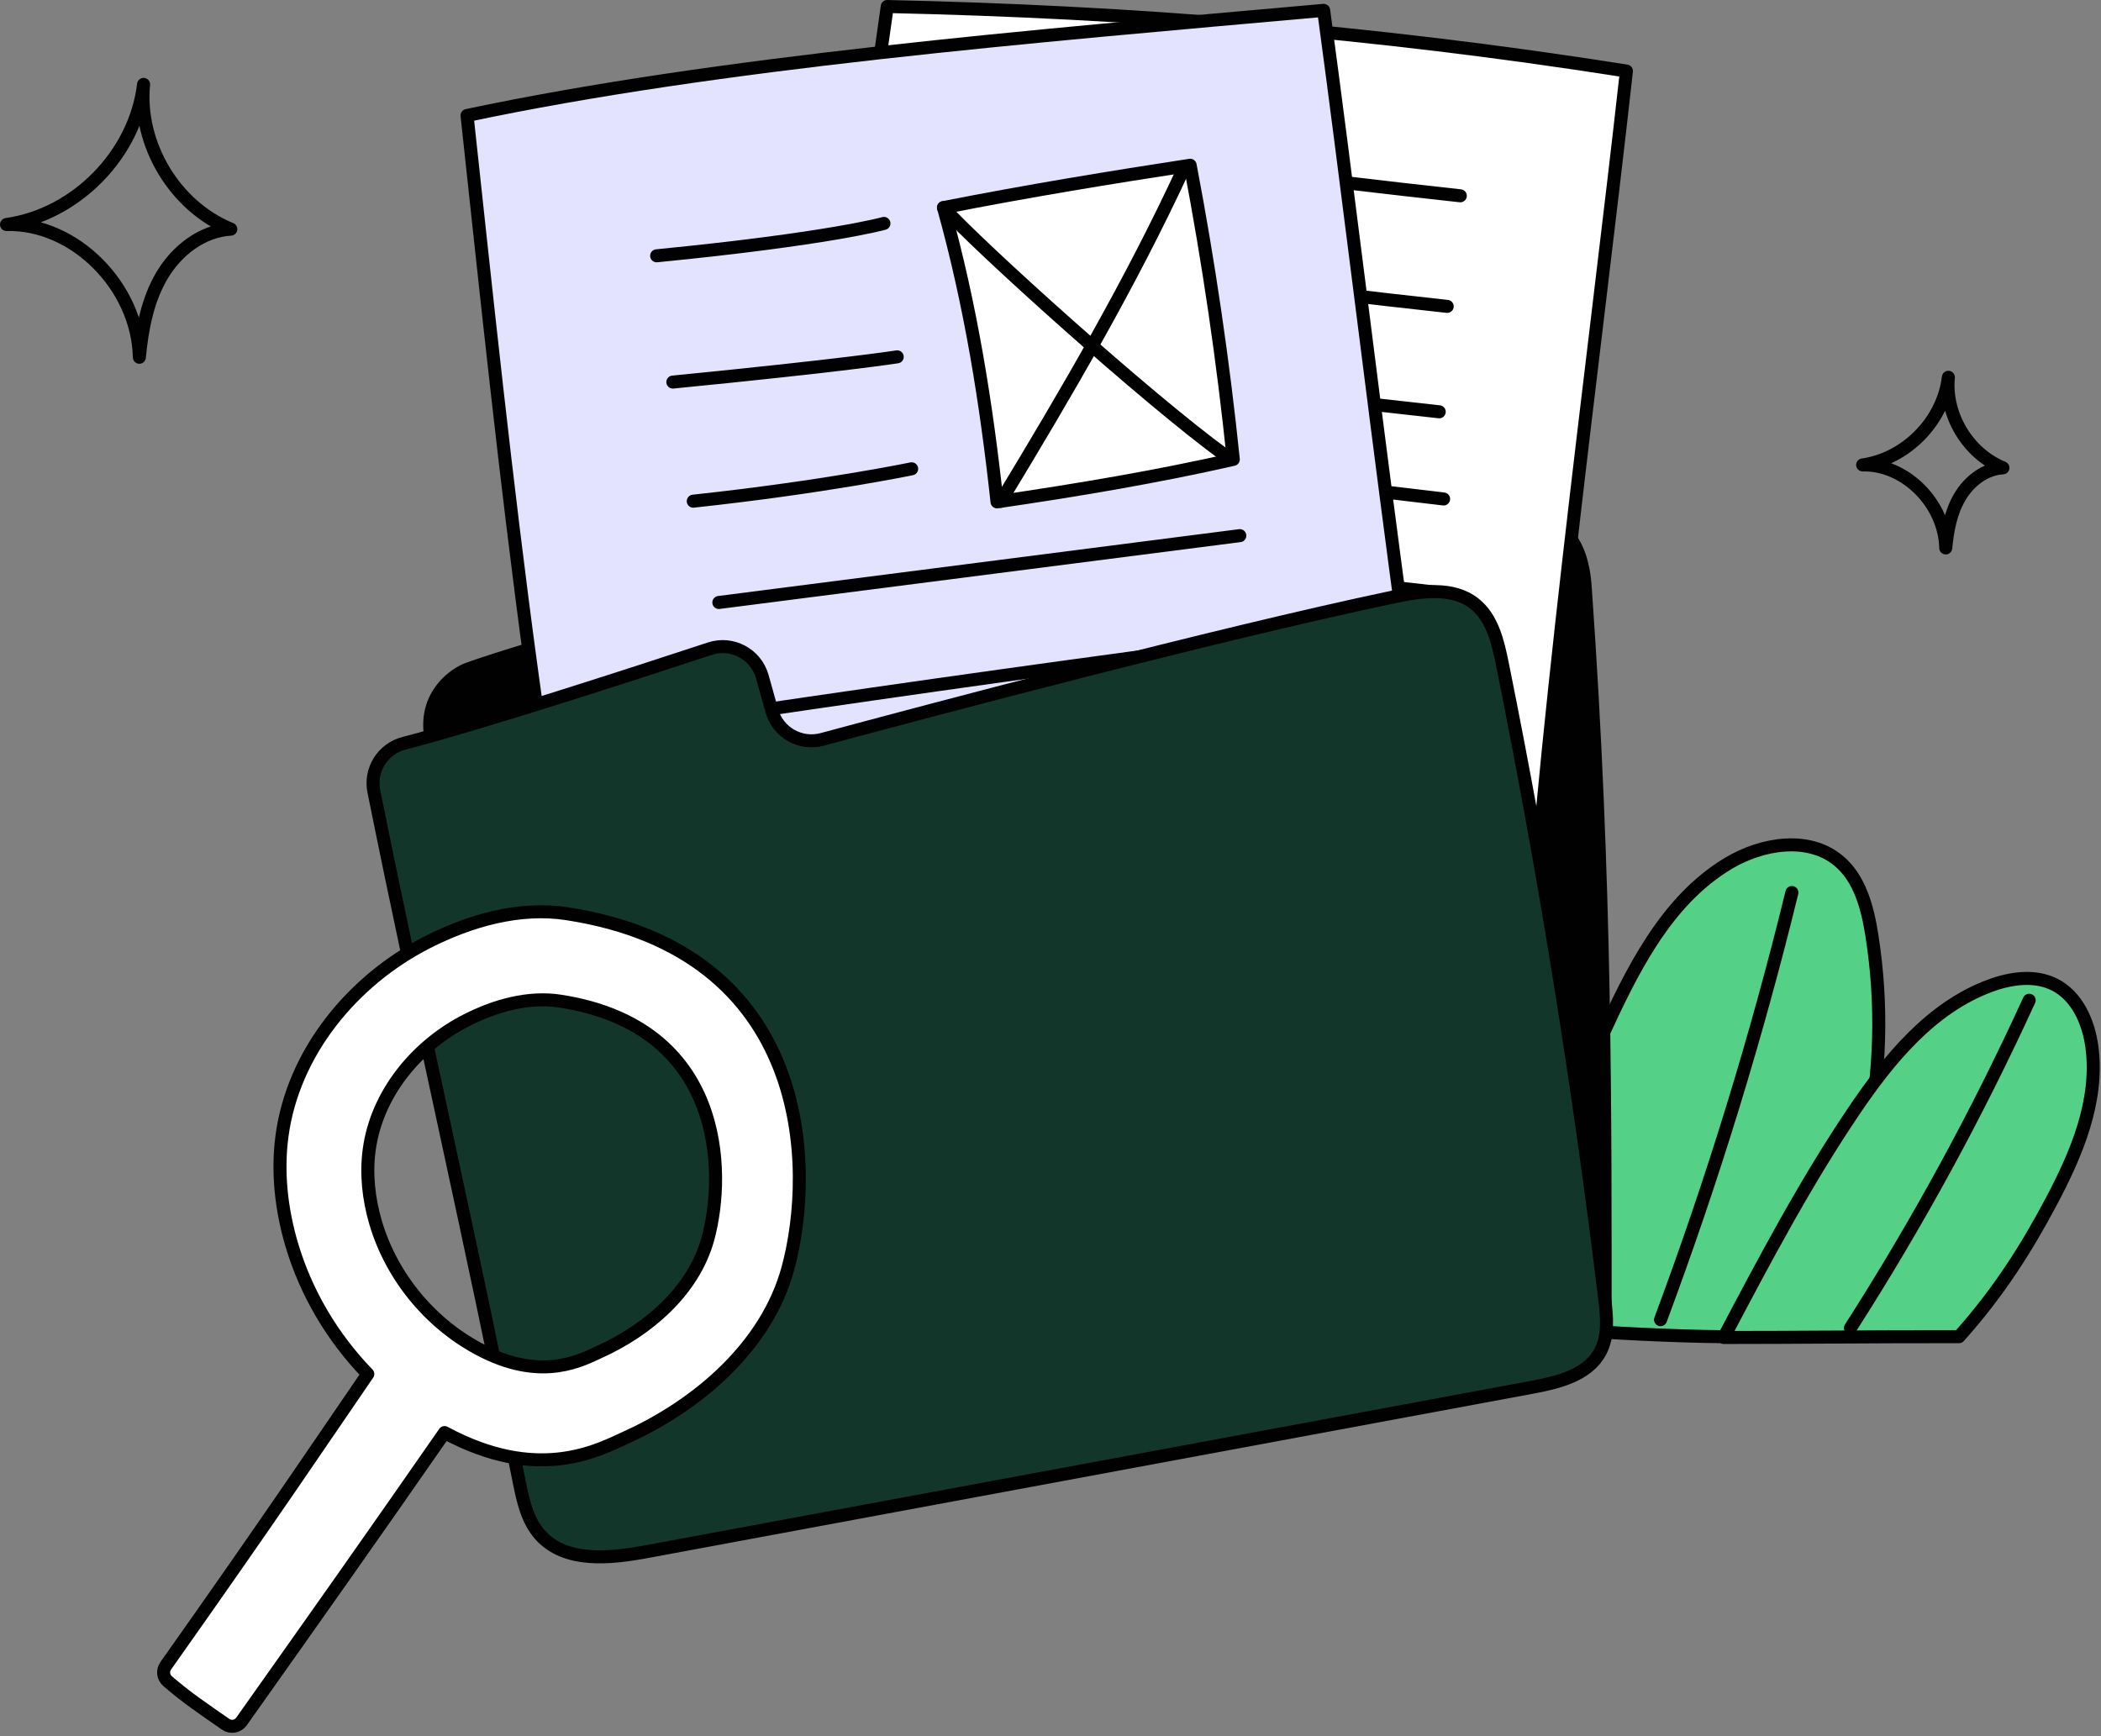 <svg width="242" height="200" viewBox="0 0 242 200" fill="none" xmlns="http://www.w3.org/2000/svg" style="width: 100%; height: 100%;">
<rect x="0" y="0" width="242" height="200" fill="#808080" stroke="none"/>
<g clip-path="url(#clip0_35_2878)">
<path d="M214.547 53.56C219.56 52.853 223.824 48.492 224.42 43.465C223.995 47.794 226.679 52.248 230.705 53.894C228.643 54.011 226.818 55.431 225.762 57.205C224.705 58.979 224.311 61.068 224.117 63.124C224.007 58.028 219.455 53.433 214.547 53.56Z" stroke="#010101" stroke-width="1.5" stroke-linecap="round" stroke-linejoin="round"></path>
<path d="M0.75 25.864C8.766 24.733 15.585 17.76 16.537 9.721C15.857 16.644 20.149 23.765 26.587 26.398C23.29 26.585 20.372 28.857 18.682 31.693C16.992 34.53 16.362 37.87 16.052 41.157C15.875 33.009 8.597 25.662 0.75 25.864Z" stroke="#010101" stroke-width="1.5" stroke-linecap="round" stroke-linejoin="round"></path>
<path d="M169.352 152.475C174.367 141.526 179.381 130.577 184.396 119.629C187.907 111.964 191.809 103.848 199.025 99.49C202.918 97.139 208.308 96.253 211.794 99.174C214.245 101.227 215.108 104.585 215.607 107.744C218.099 123.496 214.754 140.104 205.432 153.926C193.235 154.309 180.274 153.137 169.353 152.476L169.352 152.475Z" fill="#55D087" stroke="#010101" stroke-width="1.5" stroke-linecap="round" stroke-linejoin="round"></path>
<path d="M206.396 102.82C202.318 119.5 197.264 135.942 191.267 152.032" stroke="#010101" stroke-width="1.5" stroke-linecap="round" stroke-linejoin="round"></path>
<path d="M198.545 154.079C203.227 145.2 207.921 136.302 213.539 127.984C217.583 121.997 222.449 116.062 229.224 113.555C231.619 112.669 234.387 112.276 236.665 113.431C239.241 114.737 240.559 117.711 240.947 120.573C241.789 126.796 239.183 132.943 236.235 138.487C233.447 143.728 230.298 148.776 225.647 153.986C214.649 153.979 206.864 154.083 198.546 154.079H198.545Z" fill="#55D087" stroke="#010101" stroke-width="1.5" stroke-linecap="round" stroke-linejoin="round"></path>
<path d="M233.726 115.231C227.762 128.28 220.878 140.908 213.14 152.99L233.726 115.231Z" fill="#55D087"></path>
<path d="M233.726 115.231C227.762 128.28 220.878 140.908 213.14 152.99" stroke="#010101" stroke-width="1.5" stroke-linecap="round" stroke-linejoin="round"></path>
<path d="M184.884 154.079C184.884 127.716 184.983 101.66 182.621 68.105C182.496 66.323 182.258 57.58 172.625 59.906C142.186 67.255 108.05 73.424 98.631 75.698C91.499 77.42 95.244 65.109 87.277 67.312C79.874 69.36 61.111 74.49 53.88 77.079C52.494 77.575 48.834 79.954 49.6 84.798C51.611 97.512 52.86 107.442 56.959 119.041C68.78 139.205 106.75 150.899 184.884 154.079Z" fill="#010101" stroke="#010101" stroke-width="1.5" stroke-linecap="round" stroke-linejoin="round"></path>
<path d="M175.561 120.934C177.397 86.504 183.527 42.451 187.338 8.183C158.011 3.551 130.121 1.361 102.196 0.75C97.278 36.318 90.266 72.562 90.075 109.971C116.225 114.835 147.526 119.499 175.561 120.934Z" fill="white" stroke="#010101" stroke-width="1.5" stroke-linecap="round" stroke-linejoin="round"></path>
<path d="M113.701 40.732C131.013 43.305 148.374 45.542 165.773 47.44" stroke="#010101" stroke-width="1.5" stroke-linecap="round" stroke-linejoin="round"></path>
<path d="M114.622 28.588C131.934 31.161 149.295 33.398 166.694 35.296" stroke="#010101" stroke-width="1.5" stroke-linecap="round" stroke-linejoin="round"></path>
<path d="M116.13 15.848C133.442 18.421 150.803 20.658 168.202 22.556" stroke="#010101" stroke-width="1.5" stroke-linecap="round" stroke-linejoin="round"></path>
<path d="M113.721 51.262C131.241 53.335 148.76 55.409 166.28 57.482" stroke="#010101" stroke-width="1.5" stroke-linecap="round" stroke-linejoin="round"></path>
<path d="M113.495 62.665C130.864 64.38 148.219 66.239 165.558 68.24" stroke="#010101" stroke-width="1.5" stroke-linecap="round" stroke-linejoin="round"></path>
<path d="M112.759 73.28C130.231 76.338 147.799 78.852 165.428 80.816" stroke="#010101" stroke-width="1.5" stroke-linecap="round" stroke-linejoin="round"></path>
<path d="M112.623 84.968C117.473 85.087 122.319 85.396 127.145 85.892" stroke="#010101" stroke-width="1.5" stroke-linecap="round" stroke-linejoin="round"></path>
<path d="M132.349 101.105C133.344 97.761 134.95 94.376 137.877 92.478C140.804 90.579 145.31 90.812 147.216 93.735C148.318 95.425 148.354 97.57 148.354 99.588C149.721 99.335 150.702 98.181 151.71 97.224C152.718 96.267 154.126 95.401 155.427 95.891C156.385 96.252 156.942 97.228 157.713 97.901C159.16 99.165 161.248 99.285 163.169 99.343" stroke="#010101" stroke-width="1.5" stroke-linecap="round" stroke-linejoin="round"></path>
<path d="M170.717 129.485C163.191 90.798 157.754 40.249 152.463 1.193C118.658 4.203 82.78 7.173 53.795 13.304C58.22 54.108 62.706 99.538 72.883 141.07C103.229 139.201 139.232 135.679 170.717 129.485Z" fill="#E3E3FF" stroke="#010101" stroke-width="1.5" stroke-linecap="round" stroke-linejoin="round"></path>
<path d="M79.852 57.736C94.889 56.117 105.007 54.006 105.007 54.006" stroke="#010101" stroke-width="1.5" stroke-linecap="round" stroke-linejoin="round"></path>
<path d="M77.501 44.014C97.411 42.059 103.346 41.108 103.346 41.108" stroke="#010101" stroke-width="1.5" stroke-linecap="round" stroke-linejoin="round"></path>
<path d="M75.635 29.468C95.545 27.513 101.816 25.738 101.816 25.738" stroke="#010101" stroke-width="1.5" stroke-linecap="round" stroke-linejoin="round"></path>
<path d="M82.799 69.406C102.801 66.839 122.803 64.273 142.805 61.706" stroke="#010101" stroke-width="1.5" stroke-linecap="round" stroke-linejoin="round"></path>
<path d="M85.715 82.112C105.451 79.19 125.21 76.431 144.992 73.835" stroke="#010101" stroke-width="1.5" stroke-linecap="round" stroke-linejoin="round"></path>
<path d="M87.847 94.087C112.712 90.836 123.406 88.542 146.112 85.573" stroke="#010101" stroke-width="1.5" stroke-linecap="round" stroke-linejoin="round"></path>
<path d="M90.943 107.085C96.354 105.87 101.813 104.867 107.302 104.077" stroke="#010101" stroke-width="1.5" stroke-linecap="round" stroke-linejoin="round"></path>
<path d="M117.296 119.499C117.471 115.514 118.311 111.316 121.03 108.398C123.749 105.48 128.809 104.487 131.734 107.198C133.425 108.766 134.061 111.135 134.621 113.372C136.067 112.712 136.834 111.16 137.686 109.818C138.538 108.476 139.859 107.126 141.438 107.308C142.6 107.442 143.489 108.37 144.531 108.902C146.486 109.902 148.836 109.455 150.981 108.985" stroke="#010101" stroke-width="1.5" stroke-linecap="round" stroke-linejoin="round"></path>
<path d="M46.533 85.628C44.089 86.259 42.562 88.682 43.061 91.156C48.635 118.767 54.21 142.55 59.784 170.608C60.224 172.821 60.719 175.15 62.223 176.833C65.115 180.069 70.229 179.543 74.496 178.751C108.492 172.438 142.488 166.125 176.484 159.813C179.473 159.258 182.85 158.434 184.301 155.762C185.304 153.915 185.085 151.673 184.832 149.587C181.858 125.07 177.924 100.67 173.043 76.461C172.528 73.908 171.873 71.139 169.823 69.533C167.295 67.552 163.683 68.099 160.54 68.762C139.803 73.132 106.703 81.943 94.702 85.18C92.189 85.858 89.603 84.383 88.902 81.877L87.806 77.959C87.077 75.354 84.329 73.882 81.76 74.729C73.248 77.534 55.361 83.349 46.531 85.63L46.533 85.628Z" fill="#12372A" stroke="#010101" stroke-width="1.5" stroke-linecap="round" stroke-linejoin="round"></path>
<path d="M142.055 52.922C140.881 41.563 139.223 30.255 137.085 19.037C128.109 20.411 118.36 22.005 108.674 23.916C111.823 35.216 113.609 46.507 114.841 57.814C124.221 56.45 133.569 54.859 142.055 52.922Z" fill="white" stroke="#010101" stroke-width="1.5" stroke-linecap="round" stroke-linejoin="round"></path>
<path d="M136.293 19.524C130.176 32.729 122.813 45.307 115.269 57.752" stroke="#010101" stroke-width="1.5" stroke-linecap="round" stroke-linejoin="round"></path>
<path d="M108.674 23.916C112.782 28.484 132.158 45.937 141.012 52.382" stroke="#010101" stroke-width="1.5" stroke-linecap="round" stroke-linejoin="round"></path>
<path d="M65.351 105.265C59.856 104.411 54.181 106.029 49.218 108.551C40.603 112.928 33.773 121.265 32.485 130.835C31.922 135.017 32.401 139.297 33.586 143.334C35.235 148.936 38.299 154.094 42.363 158.285C37.383 165.532 31.264 174.699 19.086 191.906C18.695 192.458 18.789 193.224 19.301 193.667C21.564 195.624 23.541 196.932 25.99 198.639C26.58 199.05 27.398 198.904 27.814 198.318C36.582 185.942 43.462 176.197 51.208 165.035C51.552 165.216 51.896 165.396 52.244 165.57C62.566 170.693 69.18 166.92 72.199 165.559C80.176 161.934 88.292 155.243 90.77 146.066C93.877 134.536 93.515 109.616 65.35 105.267L65.351 105.265ZM81.551 142.655C79.888 148.804 74.462 153.281 69.115 155.709C67.093 156.625 62.665 159.147 55.755 155.718C49.783 152.755 45.147 147.227 43.26 140.837C42.466 138.126 42.149 135.26 42.525 132.466C43.381 126.05 47.957 120.466 53.733 117.536C57.046 115.848 60.85 114.77 64.529 115.333C83.388 118.245 83.634 134.939 81.552 142.656L81.551 142.655Z" fill="white" stroke="#010101" stroke-width="1.5" stroke-linecap="round" stroke-linejoin="round"></path>
</g>
<defs>
<clipPath id="clip0_35_2878">
<rect width="241.857" height="199.621" fill="white"></rect>
</clipPath>
</defs>
</svg>